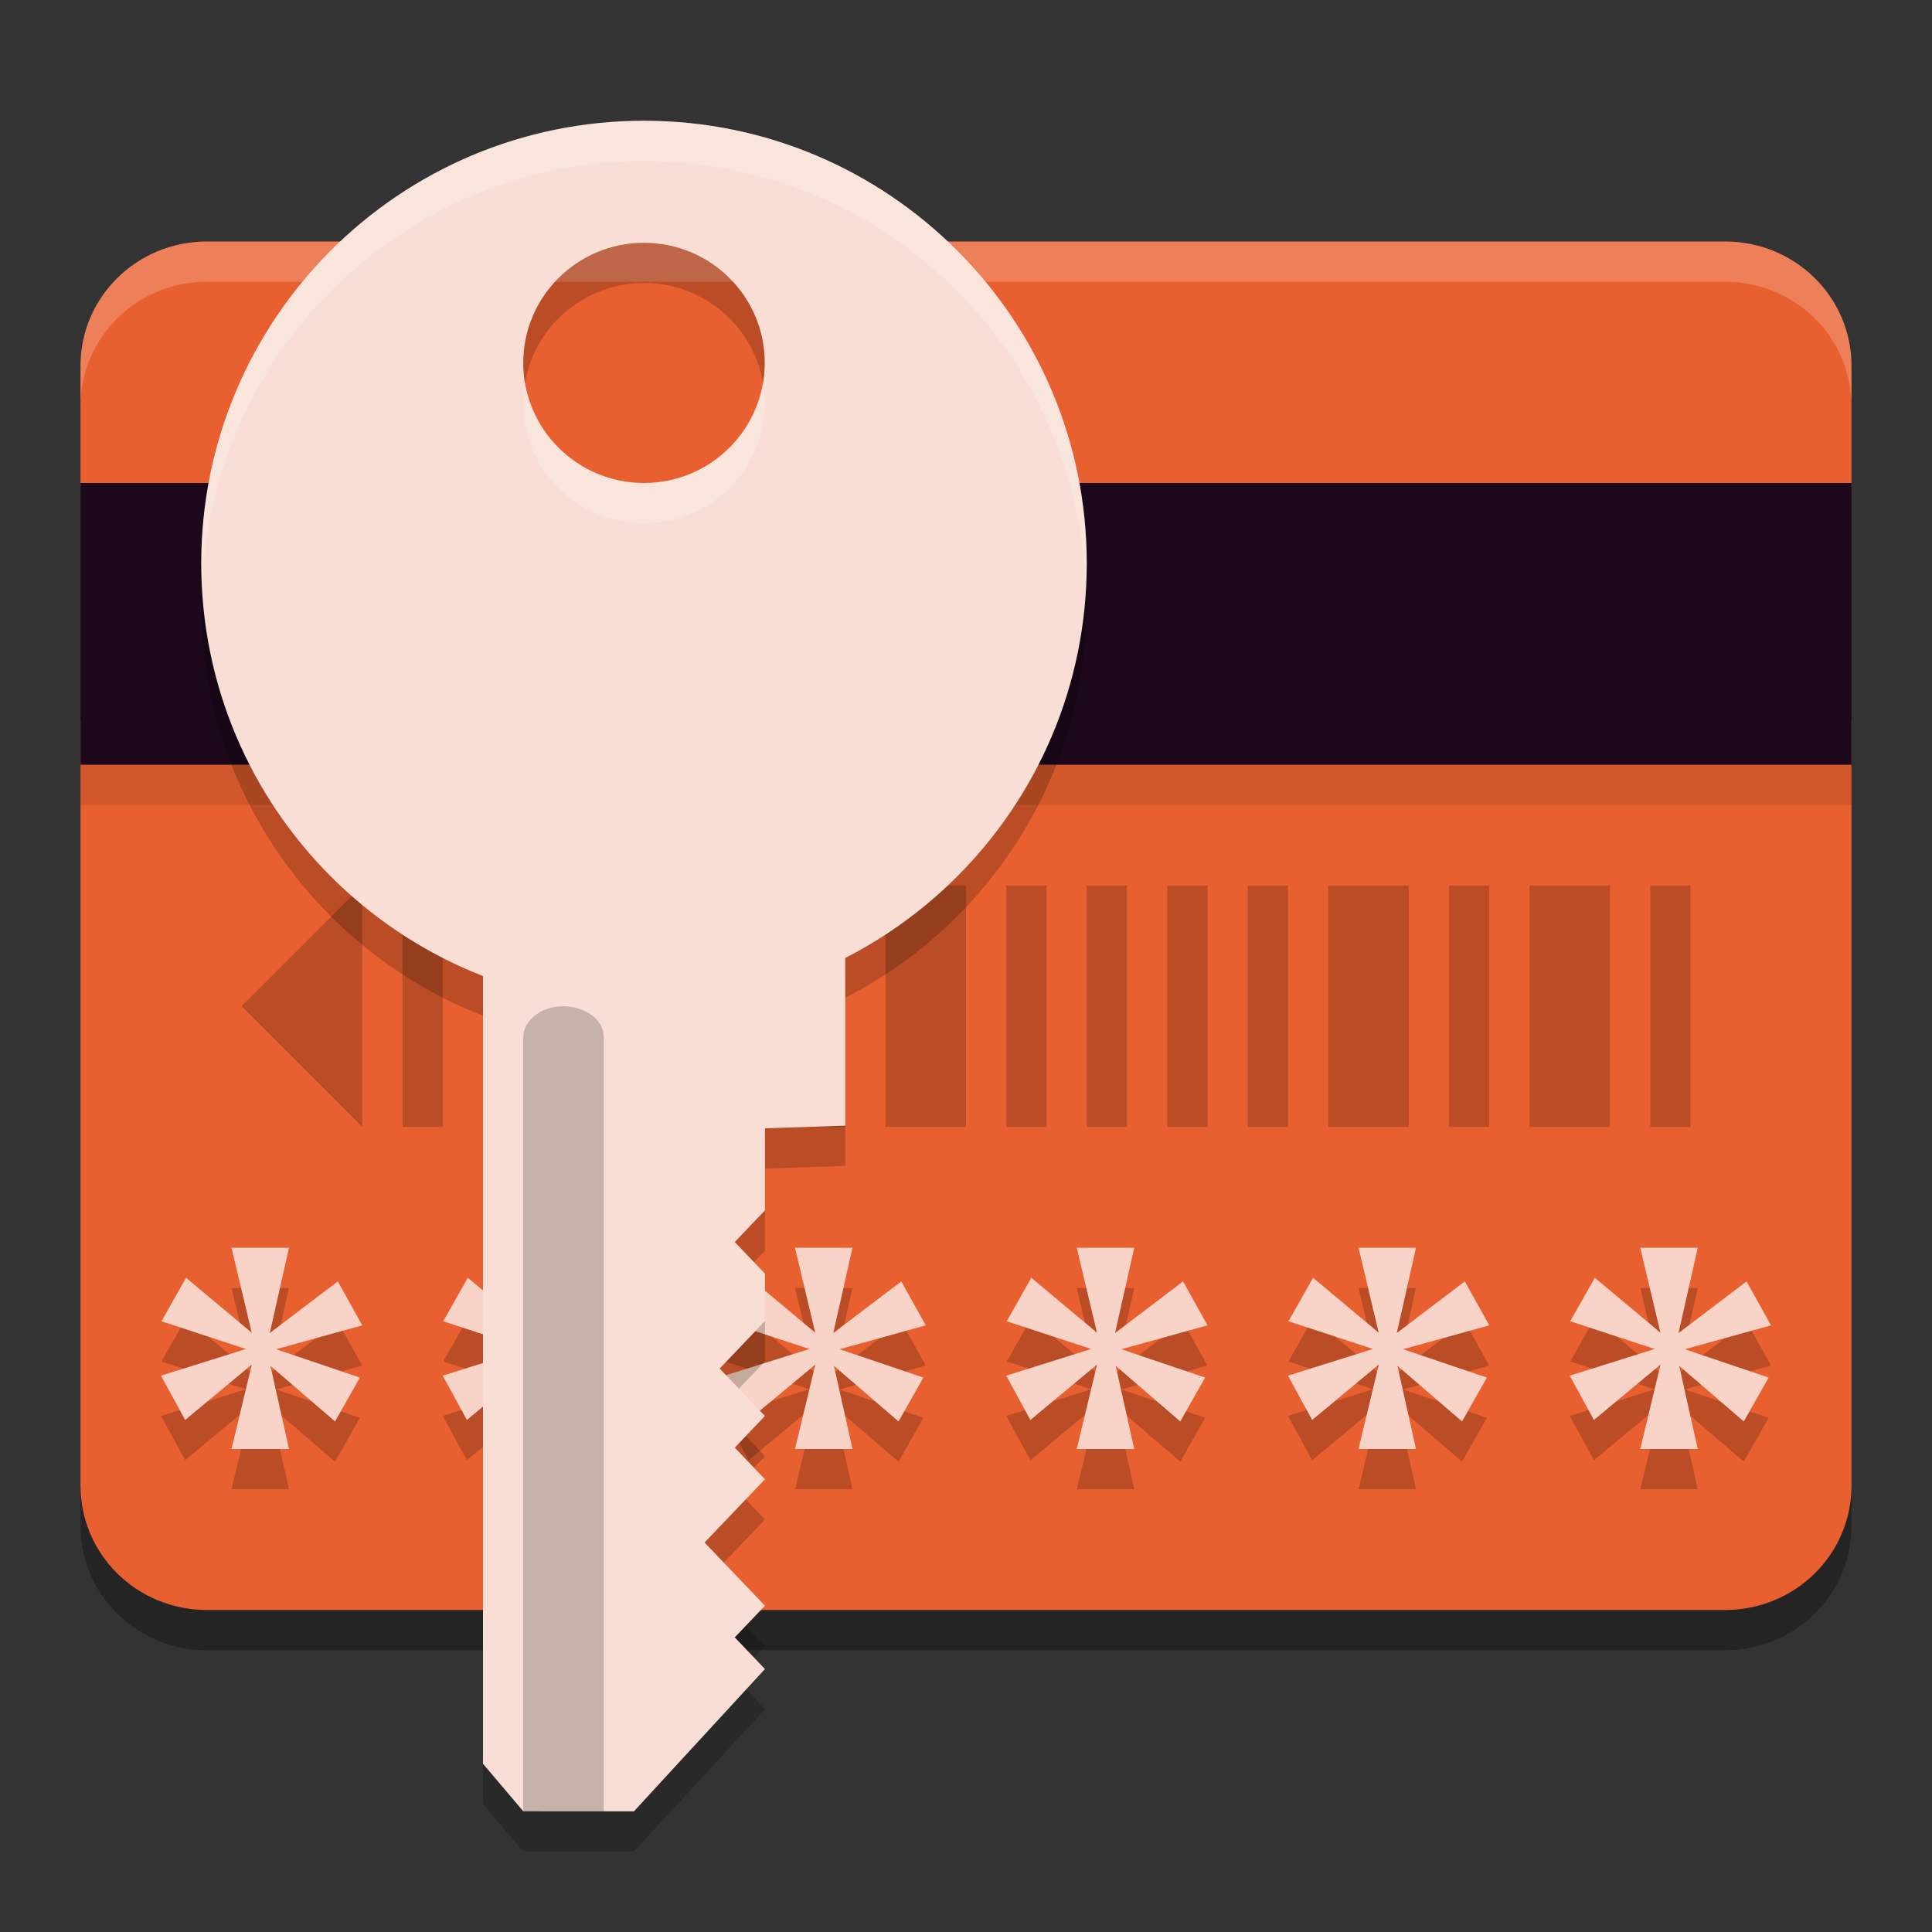 <svg xmlns="http://www.w3.org/2000/svg" width="48" height="48" version="1">
 <rect width="100%" height="100%" fill="#333333" stroke="none"/>
 <path style="opacity:0.3" d="M 5.143,7 C 3.401,7 2,8.379 2,10.092 V 12.1 H 46 V 10.092 C 46,8.379 44.599,7 42.857,7 Z M 2,18.9 V 37.908 C 2,39.621 3.401,41 5.143,41 H 42.857 C 44.599,41 46,39.621 46,37.908 V 18.9 Z"/>
 <path style="fill:#e96030" d="M 5.143,6 C 3.401,6 2,7.379 2,9.092 V 12.1 H 46 V 9.092 C 46,7.379 44.599,6 42.857,6 Z M 2,17.9 V 36.908 C 2,38.621 3.401,40 5.143,40 H 42.857 C 44.599,40 46,38.621 46,36.908 V 17.9 Z"/>
 <path style="opacity:0.2" d="M 5.752,32 6.254,34.111 4.623,32.746 4.012,33.826 6.109,34.516 4,35.178 4.6,36.279 6.256,34.902 5.752,37 H 7.18 L 6.719,34.934 8.324,36.316 8.941,35.225 6.859,34.521 9,33.928 8.393,32.836 6.703,34.119 7.18,32 Z m 7,0 0.502,2.111 -1.631,-1.365 -0.611,1.08 2.098,0.689 L 11,35.178 11.6,36.279 13.256,34.902 12.752,37 h 1.428 L 13.719,34.934 15.324,36.316 15.941,35.225 13.859,34.521 16,33.928 15.393,32.836 13.703,34.119 14.18,32 Z m 7,0 0.502,2.111 -1.631,-1.365 -0.611,1.08 2.098,0.689 L 18,35.178 18.6,36.279 20.256,34.902 19.752,37 h 1.428 L 20.719,34.934 22.324,36.316 22.941,35.225 20.859,34.521 23,33.928 22.393,32.836 20.703,34.119 21.18,32 Z m 7,0 0.502,2.111 -1.631,-1.365 -0.611,1.08 2.098,0.689 L 25,35.178 25.6,36.279 27.256,34.902 26.752,37 h 1.428 L 27.719,34.934 29.324,36.316 29.941,35.225 27.859,34.521 30,33.928 29.393,32.836 27.703,34.119 28.18,32 Z m 7,0 0.502,2.111 -1.631,-1.365 -0.611,1.08 2.098,0.689 L 32,35.178 32.6,36.279 34.256,34.902 33.752,37 h 1.428 L 34.719,34.934 36.324,36.316 36.941,35.225 34.859,34.521 37,33.928 36.393,32.836 34.703,34.119 35.18,32 Z m 7,0 0.502,2.111 -1.631,-1.365 -0.611,1.08 2.098,0.689 L 39,35.178 39.6,36.279 41.256,34.902 40.752,37 h 1.428 L 41.719,34.934 43.324,36.316 43.941,35.225 41.859,34.521 44,33.928 43.393,32.836 41.703,34.119 42.18,32 Z"/>
 <path style="opacity:0.2;fill:#ffffff" d="M 5.143,6 C 3.401,6 2,7.379 2,9.092 v 1 C 2,8.379 3.401,7 5.143,7 H 42.857 C 44.599,7 46,8.379 46,10.092 v -1 C 46,7.379 44.599,6 42.857,6 Z"/>
 <rect style="opacity:0.1" width="44" height="1" x="2" y="19"/>
 <path style="opacity:0.2" d="m 9,22 -3,3 3,3 z m 1,0 v 6 h 1 v -6 z m 2,0 v 6 h 2 v -6 z m 3,0 v 6 h 1 v -6 z m 2,0 v 6 h 1 v -6 z m 2,0 v 6 h 2 v -6 z m 3,0 v 6 h 2 v -6 z m 3,0 v 6 h 1 v -6 z m 2,0 v 6 h 1 v -6 z m 2,0 v 6 h 1 v -6 z m 2,0 v 6 h 1 v -6 z m 2,0 v 6 h 2 v -6 z m 3,0 v 6 h 1 v -6 z m 2,0 v 6 h 2 v -6 z m 3,0 v 6 h 1 v -6 z"/>
 <path style="fill:#f8d3c7" d="M 5.752,31 6.254,33.111 4.623,31.746 4.012,32.826 6.109,33.516 4,34.178 4.6,35.279 6.256,33.902 5.752,36 H 7.18 L 6.719,33.934 8.324,35.316 8.941,34.225 6.859,33.521 9,32.928 8.393,31.836 6.703,33.119 7.18,31 Z m 7,0 0.502,2.111 -1.631,-1.365 -0.611,1.08 2.098,0.689 L 11,34.178 11.6,35.279 13.256,33.902 12.752,36 h 1.428 L 13.719,33.934 15.324,35.316 15.941,34.225 13.859,33.521 16,32.928 15.393,31.836 13.703,33.119 14.18,31 Z m 7,0 0.502,2.111 -1.631,-1.365 -0.611,1.08 2.098,0.689 L 18,34.178 18.6,35.279 20.256,33.902 19.752,36 h 1.428 L 20.719,33.934 22.324,35.316 22.941,34.225 20.859,33.521 23,32.928 22.393,31.836 20.703,33.119 21.18,31 Z m 7,0 0.502,2.111 -1.631,-1.365 -0.611,1.08 2.098,0.689 L 25,34.178 25.6,35.279 27.256,33.902 26.752,36 h 1.428 L 27.719,33.934 29.324,35.316 29.941,34.225 27.859,33.521 30,32.928 29.393,31.836 27.703,33.119 28.18,31 Z m 7,0 0.502,2.111 -1.631,-1.365 -0.611,1.08 2.098,0.689 L 32,34.178 32.6,35.279 34.256,33.902 33.752,36 h 1.428 L 34.719,33.934 36.324,35.316 36.941,34.225 34.859,33.521 37,32.928 36.393,31.836 34.703,33.119 35.18,31 Z m 7,0 0.502,2.111 -1.631,-1.365 -0.611,1.08 2.098,0.689 L 39,34.178 39.6,35.279 41.256,33.902 40.752,36 h 1.428 L 41.719,33.934 43.324,35.316 43.941,34.225 41.859,33.521 44,32.928 43.393,31.836 41.703,33.119 42.18,31 Z"/>
 <rect style="fill:#1d081b" width="44" height="7" x="2" y="12"/>
 <path style="opacity:0.2" d="M 16,4 C 9.925,4 5,8.925 5,15 c 0,4.662 2.905,8.637 7,10.238 V 44.822 L 13,46 h 2.75 l 3.256,-3.535 -0.75,-0.787 0.75,-0.785 -1.5,-1.57 1.5,-1.572 -0.75,-0.785 0.75,-0.787 -1.125,-1.178 1.125,-1.178 v -1.18 l -0.75,-0.785 0.75,-0.785 V 29.033 L 21,28.967 V 24.789 C 24.559,22.968 27,19.273 27,15 27,8.925 22.075,4 16,4 Z m 0,3.031 c 1.657,2e-7 3,1.336 3,2.984 C 19,11.664 17.657,13 16,13 c -1.657,0 -3,-1.336 -3,-2.984 4.5e-5,-1.648 1.343,-2.984 3,-2.984 z"/>
 <path style="fill:#f9ded5" d="m 12,23 9,2e-6 3e-6,4.967 -1.995,0.065 v 2.039 l -0.75,0.786 0.75,0.786 v 1.179 l -1.125,1.179 1.125,1.179 -0.75,0.786 0.75,0.786 -1.5,1.571 1.5,1.571 -0.75,0.786 0.75,0.786 -3.255,3.536 L 13,45 12,43.821 Z"/>
 <path style="opacity:0.2" d="m 13.294,25.226 c 0.635,-0.486 1.718,-0.134 1.706,0.554 L 15,45 13,45 V 25.78 c -0.004,-0.207 0.102,-0.407 0.293,-0.554 z"/>
 <path style="fill:#f9ded5" d="M 16,3 C 9.925,3 5,7.925 5,14 5,20.075 9.925,25 16,25 22.075,25 27,20.075 27,14 27,7.925 22.075,3 16,3 Z m 0,3.032 c 1.657,2e-7 3,1.336 3,2.984 -4.5e-5,1.648 -1.343,2.984 -3,2.984 -1.657,0 -3,-1.336 -3,-2.984 4.5e-5,-1.648 1.343,-2.984 3,-2.984 z"/>
 <path style="opacity:0.2;fill:#ffffff" d="M 16 3 C 9.925 3 5 7.925 5 14 C 5 14.169 5.018 14.333 5.025 14.5 C 5.289 8.659 10.094 4 16 4 C 21.906 4 26.711 8.659 26.975 14.5 C 26.982 14.333 27 14.169 27 14 C 27 7.925 22.075 3 16 3 z M 13.051 9.516 C 13.023 9.679 13 9.844 13 10.016 C 13 11.664 14.343 13 16 13 C 17.657 13 19 11.664 19 10.016 C 19 9.844 18.977 9.679 18.949 9.516 C 18.709 10.925 17.485 12 16 12 C 14.515 12 13.291 10.925 13.051 9.516 z"/>
</svg>
